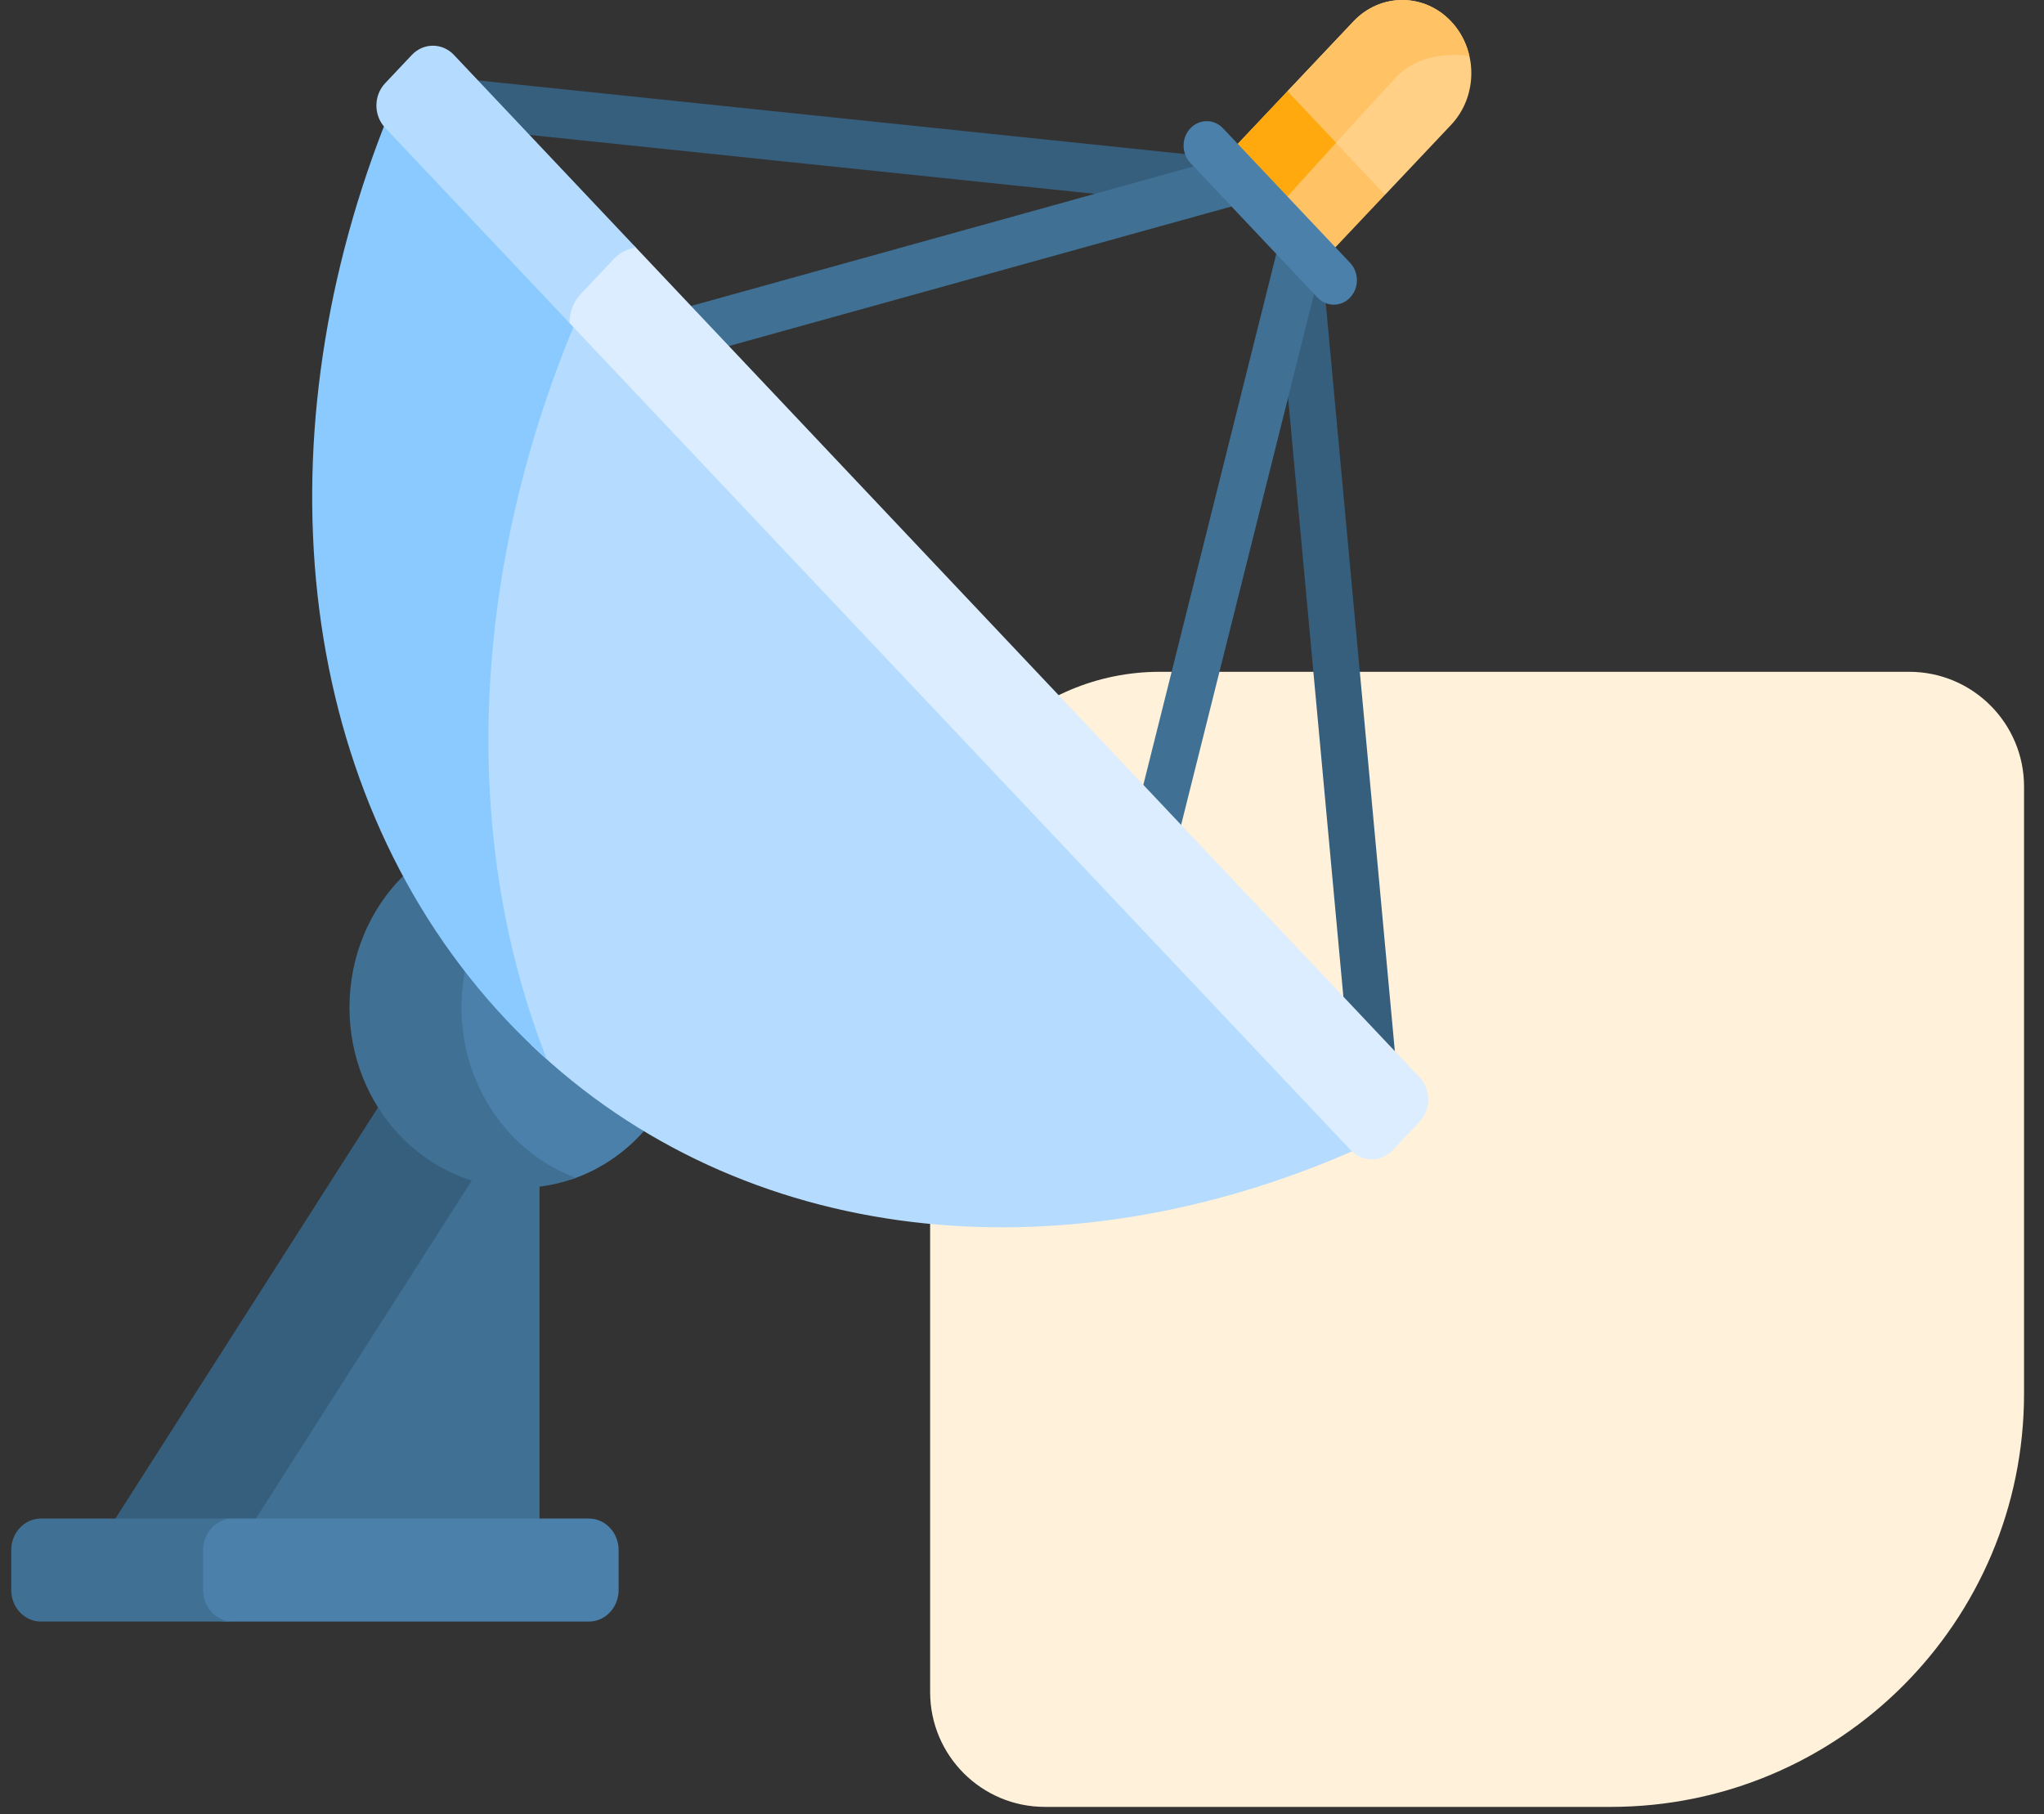 <svg width="89" height="79" viewBox="0 0 89 79" fill="none" xmlns="http://www.w3.org/2000/svg">
<rect x="0" y="0" width="89" height="79" fill="#333333" stroke="none"/>
<g id="Group 48">
<path id="Rectangle 157" d="M88.131 60.687C88.131 70.628 80.073 78.687 70.131 78.687L45.5 78.687C42.738 78.687 40.5 76.449 40.5 73.687L40.5 39.255C40.5 33.733 44.977 29.256 50.5 29.256L83.131 29.256C85.893 29.256 88.131 31.494 88.131 34.255L88.131 60.687Z" fill="#FFF1DA"/>
<g id="satellite-dish">
<g id="Group">
<path id="Vector" d="M22.902 51.104L21.103 50.192L10.418 66.923H22.343L23.492 66.129V51.676L22.902 51.104Z" fill="#407093"/>
<path id="Vector_2" d="M21.266 50.274L17.222 48.224H16.46L5.025 66.129L5.706 66.923H10.634L21.266 50.274Z" fill="#365E7D"/>
<path id="Vector_3" d="M25.639 66.129H9.87C9.154 66.129 8.573 66.744 8.573 67.503V69.243C8.573 70.002 9.154 70.617 9.87 70.617H25.639C26.355 70.617 26.936 70.002 26.936 69.243V67.503C26.936 66.744 26.355 66.129 25.639 66.129Z" fill="#4A80AA"/>
<path id="Vector_4" d="M8.842 69.243V67.503C8.842 66.744 9.422 66.129 10.139 66.129H1.786C1.07 66.129 0.489 66.744 0.489 67.503V69.243C0.489 70.002 1.07 70.617 1.786 70.617H10.139C9.422 70.617 8.842 70.002 8.842 69.243Z" fill="#407093"/>
<path id="Vector_5" d="M20.723 40.335C20.238 41.395 19.963 42.584 19.963 43.842C19.963 47.279 21.996 50.211 24.856 51.37C26.084 50.963 27.175 50.228 28.037 49.26V47.504L20.723 40.335Z" fill="#4A80AA"/>
<path id="Vector_6" d="M20.092 43.87C20.092 42.641 20.36 41.48 20.835 40.444L18.497 38.153H17.548C16.114 39.586 15.217 41.616 15.217 43.869C15.217 48.21 18.54 51.729 22.639 51.729C23.493 51.729 24.312 51.574 25.075 51.293C22.174 50.224 20.092 47.305 20.092 43.87Z" fill="#407093"/>
<path id="Vector_7" d="M63.184 0.933C62.009 -0.311 60.105 -0.311 58.931 0.933L56.06 3.972V4.357L59.643 8.312L60.314 8.476L63.184 5.437C64.358 4.193 64.358 2.177 63.184 0.933Z" fill="#FFD086"/>
<path id="Vector_8" d="M63.977 2.436C63.852 1.886 63.59 1.363 63.184 0.933C62.009 -0.311 60.105 -0.311 58.931 0.933L56.06 3.972V4.357L57.96 6.454C59.092 5.206 60.216 3.975 60.795 3.363C61.758 2.342 63.166 2.334 63.977 2.436Z" fill="#FFC365"/>
<g id="Group_2">
<path id="Vector_9" d="M53.358 9.029C53.325 9.029 53.292 9.027 53.259 9.024L20.091 5.567C19.538 5.509 19.134 4.988 19.189 4.402C19.243 3.816 19.736 3.388 20.288 3.446L53.456 6.903C54.009 6.96 54.413 7.482 54.359 8.068C54.307 8.618 53.87 9.029 53.358 9.029Z" fill="#365E7D"/>
</g>
<g id="Group_3">
<path id="Vector_10" d="M29.684 15.604C29.237 15.604 28.829 15.287 28.711 14.809C28.57 14.239 28.891 13.657 29.429 13.508L53.102 6.932C53.639 6.783 54.19 7.123 54.331 7.693C54.472 8.262 54.15 8.844 53.613 8.994L29.94 15.569C29.854 15.593 29.768 15.604 29.684 15.604Z" fill="#407093"/>
</g>
<g id="Group_4">
<path id="Vector_11" d="M59.788 47.551C59.276 47.551 58.838 47.14 58.787 46.589L55.543 11.444C55.489 10.859 55.893 10.338 56.447 10.28C57 10.226 57.492 10.651 57.546 11.237L60.79 46.382C60.844 46.968 60.44 47.489 59.887 47.546C59.853 47.55 59.82 47.551 59.788 47.551Z" fill="#365E7D"/>
</g>
<g id="Group_5">
<path id="Vector_12" d="M50.241 37.576C50.156 37.576 50.069 37.564 49.983 37.54C49.445 37.389 49.125 36.806 49.268 36.236L55.569 11.071C55.711 10.502 56.262 10.163 56.799 10.314C57.336 10.464 57.656 11.048 57.514 11.617L51.213 36.783C51.094 37.26 50.686 37.576 50.241 37.576Z" fill="#407093"/>
</g>
<path id="Vector_13" d="M53.176 7.026L56.054 3.978L60.306 8.482L57.429 11.529L53.176 7.026Z" fill="#FFC365"/>
<path id="Vector_14" d="M55.362 9.327C56.053 8.56 57.133 7.364 58.178 6.214L56.061 3.972L53.183 7.02L55.362 9.327Z" fill="#FFA90F"/>
<g id="Group_6">
<path id="Vector_15" d="M58.077 13.268C57.819 13.268 57.562 13.164 57.365 12.956L51.831 7.095C51.438 6.679 51.438 6.004 51.831 5.588C52.224 5.172 52.861 5.172 53.254 5.588L58.788 11.448C59.181 11.865 59.181 12.539 58.788 12.956C58.592 13.164 58.334 13.268 58.077 13.268Z" fill="#4A80AA"/>
</g>
<path id="Vector_16" d="M58.727 49.47L25.031 13.478C20.564 24.158 19.788 35.622 23.133 45.509C32.369 54.332 46.166 55.687 58.868 50.141L58.727 49.47Z" fill="#B5DCFF"/>
<g id="Group_7">
<path id="Vector_17" d="M25.21 13.669L17.49 5.423L16.717 5.504C11.277 19.473 12.866 34.695 22.084 44.457C22.642 45.048 23.22 45.609 23.815 46.141C19.929 36.267 20.561 24.522 25.21 13.669Z" fill="#8BCAFF"/>
</g>
<path id="Vector_18" d="M61.806 46.911L27.632 10.722C27.295 10.777 26.972 10.939 26.713 11.213L25.226 12.787C24.907 13.125 24.748 13.567 24.744 14.01L58.809 50.084C59.316 50.621 60.137 50.621 60.644 50.084L61.806 48.854C62.312 48.318 62.312 47.448 61.806 46.911Z" fill="#DBEDFF"/>
<path id="Vector_19" d="M25.277 12.814L26.733 11.273C27.001 10.989 27.339 10.826 27.689 10.782L19.766 2.393C19.26 1.856 18.439 1.856 17.932 2.393L16.77 3.624C16.263 4.16 16.263 5.03 16.77 5.566L24.803 14.073C24.793 13.619 24.95 13.161 25.277 12.814Z" fill="#B5DCFF"/>
</g>
</g>
</g>
</svg>

